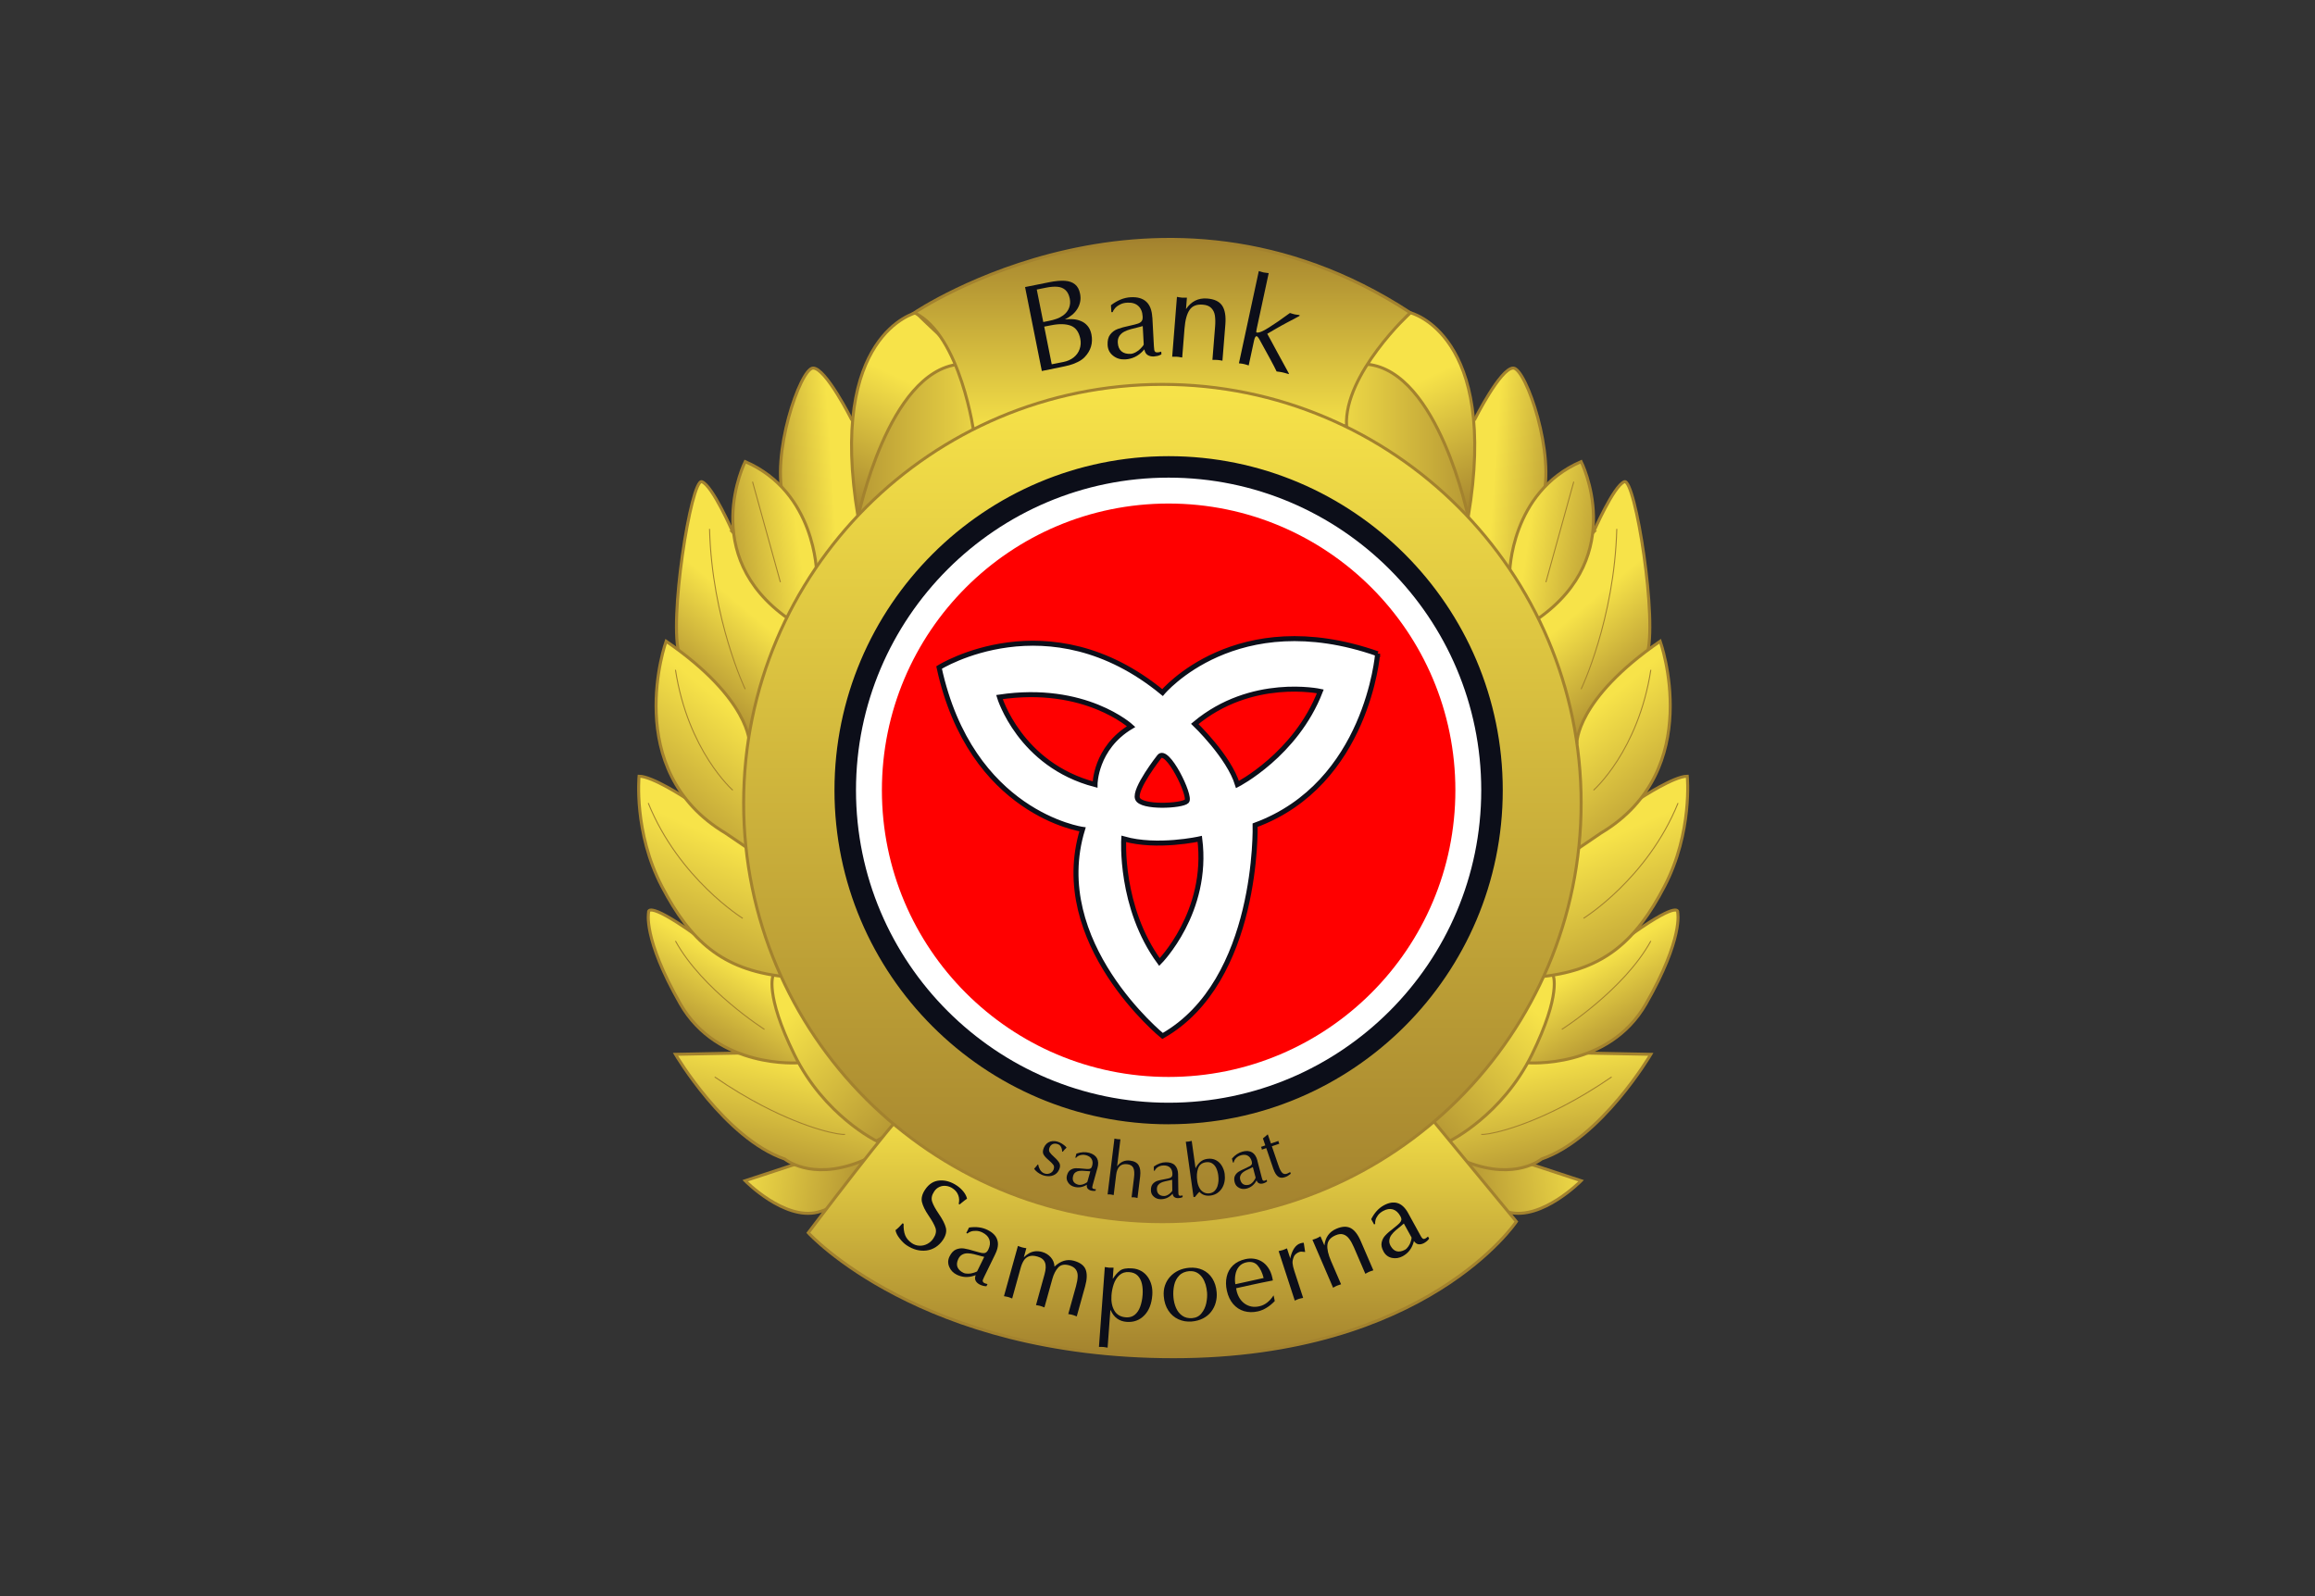 <svg width="58" height="40" viewBox="0 0 58 40" fill="none" xmlns="http://www.w3.org/2000/svg">
<rect x="0" y="0" width="58" height="40" fill="#333333" stroke="none"/>
<path d="M18.359 13.335C18.359 13.335 17.856 12.175 17.586 12.072C17.317 11.968 16.738 15.63 17.027 16.418C17.027 16.418 18.528 17.598 18.775 18.625L19.672 17.486L20.27 15.347L18.358 13.335H18.359Z" fill="url(#paint0_linear_301_1518)" stroke="#A3822E" stroke-width="0.075" stroke-miterlimit="10"/>
<path d="M18.67 17.27C18.67 17.27 17.836 15.53 17.777 13.255" stroke="#A3822E" stroke-width="0.025" stroke-miterlimit="10"/>
<path d="M39.924 13.335C39.924 13.335 40.428 12.175 40.697 12.072C40.967 11.968 41.546 15.63 41.256 16.418C41.256 16.418 39.755 17.598 39.508 18.625L38.612 17.486L38.014 15.347L39.925 13.335H39.924Z" fill="url(#paint1_linear_301_1518)" stroke="#A3822E" stroke-width="0.075" stroke-miterlimit="10"/>
<path d="M39.614 17.27C39.614 17.27 40.447 15.53 40.507 13.255" stroke="#A3822E" stroke-width="0.025" stroke-miterlimit="10"/>
<path d="M21.335 10.511C21.335 10.511 20.69 9.224 20.371 9.224C20.052 9.224 19.294 11.439 19.643 12.527C19.992 13.615 20.483 13.74 20.361 14.41C20.241 15.081 22.306 13.246 22.326 13.096C22.347 12.946 22.207 11.339 22.207 11.339L21.335 10.511Z" fill="url(#paint2_linear_301_1518)" stroke="#A3822E" stroke-width="0.075" stroke-miterlimit="10"/>
<path d="M22.95 7.837C22.95 7.837 20.722 8.369 21.499 12.957C22.276 17.545 23.913 12.307 23.913 12.307C23.913 12.307 26.317 10.391 25.459 9.932C24.601 9.473 22.95 7.837 22.95 7.837Z" fill="url(#paint3_linear_301_1518)" stroke="#A3822E" stroke-width="0.075" stroke-miterlimit="10"/>
<path d="M21.499 12.957C21.499 12.957 22.245 9.314 24.022 9.129C25.799 8.945 26.098 11.043 26.098 11.043L22.328 12.477L21.5 12.957H21.499Z" fill="url(#paint4_linear_301_1518)" stroke="#A3822E" stroke-width="0.075" stroke-miterlimit="10"/>
<path d="M19.907 29.183L18.67 29.59C18.67 29.59 19.647 30.587 20.486 30.378C21.325 30.168 22.372 29.036 22.372 29.036C22.372 29.036 22.47 28.318 22.357 28.282C22.244 28.245 19.962 28.791 19.962 28.791L19.908 29.183H19.907Z" fill="url(#paint5_linear_301_1518)" stroke="#A3822E" stroke-width="0.075" stroke-miterlimit="10"/>
<path d="M18.509 26.391L16.923 26.422C16.923 26.422 18.164 28.531 19.662 29.046C19.662 29.046 20.307 29.593 21.518 29.125C22.73 28.656 22.999 27.853 22.999 27.853L20.815 25.797C20.815 25.797 19.473 25.948 19.373 25.962C19.274 25.976 18.51 26.391 18.51 26.391H18.509Z" fill="url(#paint6_linear_301_1518)" stroke="#A3822E" stroke-width="0.075" stroke-miterlimit="10"/>
<path d="M20.01 26.634C20.01 26.634 17.985 26.801 17.043 25.154C16.1 23.507 16.25 22.864 16.25 22.864C16.25 22.864 16.176 22.55 17.362 23.384L20.127 23.583C20.127 23.583 20.267 24.381 20.272 24.723C20.277 25.065 20.487 26.127 20.487 26.233C20.487 26.338 20.012 26.635 20.012 26.635L20.01 26.634Z" fill="url(#paint7_linear_301_1518)" stroke="#A3822E" stroke-width="0.075" stroke-miterlimit="10"/>
<path d="M21.957 28.592C21.957 28.592 20.649 27.953 19.9 26.426C19.152 24.9 19.371 24.437 19.371 24.437L20.31 24.252C20.31 24.252 20.858 24.839 21.083 25.394C21.308 25.947 22.252 27.16 22.477 27.354C22.7 27.549 22.715 28.175 22.715 28.175L21.957 28.592Z" fill="url(#paint8_linear_301_1518)" stroke="#A3822E" stroke-width="0.075" stroke-miterlimit="10"/>
<path d="M17.159 19.989C17.159 19.989 16.34 19.452 16.011 19.452C16.011 19.452 15.872 20.859 16.586 22.22C17.298 23.582 18.09 24.293 19.61 24.47C19.61 24.47 20.816 22.281 20.068 21.592C19.319 20.904 17.16 19.99 17.16 19.99L17.159 19.989Z" fill="url(#paint9_linear_301_1518)" stroke="#A3822E" stroke-width="0.075" stroke-miterlimit="10"/>
<path d="M18.776 18.625C18.776 18.625 18.804 17.525 16.689 16.069C16.689 16.069 15.532 19.302 18.176 20.878L18.731 21.256L19.373 19.804L18.777 18.626L18.776 18.625Z" fill="url(#paint10_linear_301_1518)" stroke="#A3822E" stroke-width="0.075" stroke-miterlimit="10"/>
<path d="M20.46 14.362C20.46 14.362 20.441 12.337 18.67 11.568C18.67 11.568 17.486 13.913 19.742 15.499C19.742 15.499 20.541 14.959 20.46 14.362Z" fill="url(#paint11_linear_301_1518)" stroke="#A3822E" stroke-width="0.075" stroke-miterlimit="10"/>
<path d="M21.172 28.427C21.071 28.453 20.261 28.315 19.1 27.71C18.733 27.519 18.331 27.282 17.906 26.989" stroke="#A3822E" stroke-width="0.025" stroke-miterlimit="10"/>
<path d="M19.153 25.797C19.153 25.797 17.597 24.809 16.923 23.582" stroke="#A3822E" stroke-width="0.025" stroke-miterlimit="10"/>
<path d="M18.609 23.014C18.609 23.014 17.01 22.025 16.241 20.125" stroke="#A3822E" stroke-width="0.025" stroke-miterlimit="10"/>
<path d="M18.359 19.803C18.359 19.803 17.237 18.823 16.923 16.786" stroke="#A3822E" stroke-width="0.025" stroke-miterlimit="10"/>
<path d="M19.552 14.59L18.854 12.072" stroke="#A3822E" stroke-width="0.025" stroke-miterlimit="10"/>
<path d="M36.948 10.511C36.948 10.511 37.593 9.224 37.913 9.224C38.232 9.224 38.99 11.439 38.641 12.527C38.291 13.615 37.801 13.74 37.922 14.41C38.042 15.081 35.977 13.246 35.957 13.096C35.937 12.946 36.076 11.339 36.076 11.339L36.948 10.511Z" fill="url(#paint12_linear_301_1518)" stroke="#A3822E" stroke-width="0.075" stroke-miterlimit="10"/>
<path d="M35.333 7.837C35.333 7.837 37.561 8.369 36.784 12.957C36.007 17.545 34.371 12.307 34.371 12.307C34.371 12.307 31.966 10.391 32.824 9.932C33.682 9.473 35.333 7.837 35.333 7.837Z" fill="url(#paint13_linear_301_1518)" stroke="#A3822E" stroke-width="0.075" stroke-miterlimit="10"/>
<path d="M36.784 12.957C36.784 12.957 36.038 9.314 34.261 9.129C32.485 8.945 32.186 11.043 32.186 11.043L35.955 12.477L36.783 12.957H36.784Z" fill="url(#paint14_linear_301_1518)" stroke="#A3822E" stroke-width="0.075" stroke-miterlimit="10"/>
<path d="M38.377 29.183L39.614 29.59C39.614 29.59 38.636 30.587 37.798 30.378C36.96 30.167 35.911 29.036 35.911 29.036C35.911 29.036 35.813 28.318 35.926 28.282C36.039 28.245 38.321 28.791 38.321 28.791L38.376 29.183H38.377Z" fill="url(#paint15_linear_301_1518)" stroke="#A3822E" stroke-width="0.075" stroke-miterlimit="10"/>
<path d="M39.774 26.391L41.36 26.422C41.36 26.422 40.119 28.531 38.621 29.046C38.621 29.046 37.976 29.593 36.765 29.125C35.554 28.656 35.284 27.853 35.284 27.853L37.469 25.797C37.469 25.797 38.811 25.948 38.91 25.962C39.009 25.976 39.773 26.391 39.773 26.391H39.774Z" fill="url(#paint16_linear_301_1518)" stroke="#A3822E" stroke-width="0.075" stroke-miterlimit="10"/>
<path d="M38.273 26.634C38.273 26.634 40.298 26.801 41.24 25.154C42.183 23.507 42.033 22.864 42.033 22.864C42.033 22.864 42.108 22.55 40.922 23.384L38.156 23.583C38.156 23.583 38.017 24.381 38.011 24.723C38.006 25.065 37.797 26.127 37.797 26.233C37.797 26.338 38.271 26.635 38.271 26.635L38.273 26.634Z" fill="url(#paint17_linear_301_1518)" stroke="#A3822E" stroke-width="0.075" stroke-miterlimit="10"/>
<path d="M36.325 28.592C36.325 28.592 37.634 27.953 38.382 26.426C39.13 24.9 38.911 24.437 38.911 24.437L37.972 24.252C37.972 24.252 37.424 24.839 37.199 25.394C36.975 25.947 36.031 27.16 35.806 27.354C35.581 27.549 35.567 28.175 35.567 28.175L36.325 28.592Z" fill="url(#paint18_linear_301_1518)" stroke="#A3822E" stroke-width="0.075" stroke-miterlimit="10"/>
<path d="M41.124 19.989C41.124 19.989 41.944 19.452 42.273 19.452C42.273 19.452 42.411 20.859 41.698 22.22C40.986 23.582 40.194 24.293 38.674 24.47C38.674 24.47 37.468 22.281 38.216 21.592C38.964 20.904 41.123 19.99 41.123 19.99L41.124 19.989Z" fill="url(#paint19_linear_301_1518)" stroke="#A3822E" stroke-width="0.075" stroke-miterlimit="10"/>
<path d="M39.507 18.625C39.507 18.625 39.479 17.525 41.594 16.069C41.594 16.069 42.752 19.302 40.108 20.878L39.553 21.256L38.91 19.804L39.506 18.626L39.507 18.625Z" fill="url(#paint20_linear_301_1518)" stroke="#A3822E" stroke-width="0.075" stroke-miterlimit="10"/>
<path d="M37.823 14.362C37.823 14.362 37.842 12.337 39.614 11.568C39.614 11.568 40.797 13.913 38.542 15.499C38.542 15.499 37.742 14.959 37.823 14.362Z" fill="url(#paint21_linear_301_1518)" stroke="#A3822E" stroke-width="0.075" stroke-miterlimit="10"/>
<path d="M22.646 27.906C22.543 27.859 20.251 30.894 20.251 30.894C20.251 30.894 23.069 34 29.403 34C35.737 34 37.991 30.614 37.991 30.614L35.537 27.637C35.537 27.637 31.286 31.85 22.645 27.906H22.646Z" fill="url(#paint22_linear_301_1518)" stroke="#A3822E" stroke-width="0.075" stroke-miterlimit="10"/>
<path d="M22.616 30.655L22.639 30.671C22.635 30.783 22.648 30.878 22.678 30.956C22.709 31.033 22.764 31.099 22.846 31.155C22.905 31.195 22.969 31.216 23.038 31.218C23.106 31.221 23.171 31.206 23.232 31.174C23.294 31.142 23.345 31.096 23.384 31.037C23.447 30.943 23.465 30.855 23.437 30.773C23.408 30.691 23.35 30.587 23.264 30.462C23.178 30.336 23.123 30.224 23.099 30.127C23.076 30.031 23.102 29.924 23.18 29.809C23.274 29.67 23.394 29.594 23.54 29.584C23.686 29.573 23.832 29.616 23.977 29.714C24.036 29.754 24.089 29.803 24.136 29.86C24.183 29.918 24.214 29.978 24.228 30.04C24.198 30.058 24.136 30.107 24.041 30.185L24.019 30.17C24.037 30.093 24.034 30.021 24.008 29.953C23.983 29.885 23.937 29.828 23.871 29.784C23.819 29.748 23.763 29.727 23.705 29.72C23.646 29.712 23.591 29.72 23.538 29.744C23.485 29.768 23.441 29.805 23.407 29.856C23.344 29.949 23.327 30.035 23.355 30.117C23.382 30.199 23.44 30.303 23.528 30.432C23.616 30.561 23.673 30.672 23.697 30.767C23.722 30.862 23.697 30.963 23.626 31.071C23.573 31.15 23.51 31.212 23.438 31.257C23.366 31.302 23.289 31.329 23.207 31.339C23.125 31.348 23.042 31.343 22.959 31.321C22.876 31.298 22.795 31.261 22.717 31.209C22.656 31.169 22.597 31.111 22.538 31.035C22.48 30.961 22.446 30.892 22.436 30.828C22.487 30.791 22.547 30.733 22.615 30.655H22.616Z" fill="#0C0E19"/>
<path d="M24.935 31.43L24.657 32C24.641 32.032 24.63 32.056 24.625 32.072C24.619 32.088 24.618 32.104 24.625 32.118C24.63 32.133 24.643 32.145 24.663 32.155C24.681 32.164 24.707 32.172 24.741 32.18L24.714 32.234C24.68 32.234 24.651 32.229 24.627 32.222C24.598 32.214 24.57 32.204 24.545 32.191C24.497 32.166 24.463 32.134 24.444 32.097C24.424 32.059 24.424 32.012 24.444 31.956L24.411 31.968C24.257 32.021 24.11 32.013 23.971 31.945C23.882 31.901 23.818 31.835 23.782 31.748C23.744 31.66 23.747 31.572 23.791 31.485C23.834 31.398 23.887 31.341 23.952 31.313C24.017 31.286 24.084 31.277 24.153 31.288C24.222 31.298 24.312 31.321 24.419 31.354C24.502 31.378 24.563 31.394 24.6 31.401C24.637 31.407 24.669 31.405 24.694 31.393C24.718 31.381 24.741 31.356 24.76 31.317C24.805 31.225 24.814 31.142 24.788 31.066C24.763 30.992 24.704 30.932 24.614 30.887C24.561 30.861 24.508 30.847 24.456 30.846C24.404 30.845 24.36 30.85 24.322 30.864C24.285 30.878 24.256 30.894 24.238 30.913L24.21 30.899L24.278 30.763C24.453 30.737 24.608 30.757 24.74 30.822C24.869 30.885 24.953 30.968 24.985 31.07C25.02 31.172 25.003 31.291 24.935 31.428V31.43ZM24.483 31.857L24.659 31.498L24.564 31.474C24.505 31.457 24.45 31.442 24.4 31.43C24.349 31.418 24.3 31.411 24.251 31.409C24.203 31.407 24.156 31.416 24.114 31.438C24.07 31.459 24.036 31.496 24.01 31.549C23.973 31.625 23.966 31.693 23.988 31.753C24.012 31.812 24.06 31.86 24.138 31.898C24.169 31.913 24.207 31.92 24.255 31.919C24.303 31.919 24.345 31.913 24.381 31.9C24.392 31.895 24.405 31.891 24.419 31.888C24.433 31.884 24.447 31.878 24.461 31.872C24.474 31.866 24.482 31.86 24.484 31.856L24.483 31.857Z" fill="#0C0E19"/>
<path d="M25.153 32.484L25.503 31.224C25.524 31.231 25.544 31.239 25.561 31.245C25.578 31.252 25.593 31.257 25.606 31.26C25.618 31.263 25.633 31.266 25.651 31.27C25.669 31.273 25.689 31.277 25.714 31.281L25.651 31.508C25.695 31.464 25.741 31.43 25.787 31.405C25.834 31.379 25.884 31.364 25.938 31.358C25.992 31.353 26.049 31.358 26.107 31.374C26.196 31.398 26.269 31.444 26.327 31.51C26.385 31.577 26.416 31.654 26.419 31.742C26.572 31.597 26.733 31.549 26.906 31.596C27.061 31.64 27.159 31.712 27.2 31.816C27.24 31.919 27.236 32.056 27.189 32.228L26.977 32.99C26.96 32.983 26.946 32.978 26.934 32.974C26.923 32.97 26.914 32.966 26.906 32.963C26.897 32.96 26.888 32.957 26.873 32.953C26.857 32.948 26.846 32.945 26.841 32.944C26.835 32.943 26.826 32.941 26.811 32.939C26.796 32.935 26.78 32.933 26.764 32.931L26.959 32.23C26.983 32.14 26.997 32.063 27 31.996C27.004 31.928 26.99 31.87 26.957 31.82C26.925 31.77 26.867 31.733 26.787 31.71C26.667 31.677 26.576 31.695 26.512 31.765C26.448 31.835 26.399 31.931 26.365 32.053L26.167 32.765C26.15 32.759 26.136 32.754 26.125 32.749C26.115 32.745 26.105 32.742 26.098 32.739C26.09 32.735 26.08 32.732 26.064 32.728C26.048 32.724 26.035 32.721 26.028 32.719C26.02 32.718 26.009 32.716 25.998 32.714C25.986 32.712 25.972 32.709 25.956 32.707L26.17 31.934C26.205 31.808 26.209 31.71 26.18 31.638C26.152 31.566 26.089 31.517 25.992 31.49C25.905 31.465 25.835 31.464 25.78 31.485C25.724 31.505 25.682 31.54 25.65 31.59C25.619 31.639 25.592 31.701 25.572 31.773L25.359 32.541C25.342 32.534 25.328 32.529 25.318 32.525C25.306 32.52 25.297 32.517 25.29 32.514C25.282 32.511 25.272 32.508 25.256 32.503C25.243 32.5 25.227 32.496 25.207 32.493C25.187 32.488 25.168 32.485 25.148 32.482L25.153 32.484Z" fill="#0C0E19"/>
<path d="M27.819 32.835L27.75 33.773C27.732 33.77 27.718 33.768 27.706 33.766C27.695 33.764 27.685 33.763 27.677 33.761C27.67 33.759 27.658 33.757 27.642 33.756C27.625 33.755 27.613 33.754 27.605 33.755C27.598 33.755 27.587 33.755 27.575 33.755C27.564 33.755 27.549 33.755 27.533 33.755L27.68 31.753C27.703 31.756 27.723 31.759 27.742 31.762C27.762 31.766 27.776 31.768 27.789 31.769C27.801 31.769 27.816 31.77 27.834 31.769C27.852 31.768 27.873 31.769 27.899 31.769L27.879 32.044H27.884C27.935 31.963 27.993 31.895 28.056 31.846C28.12 31.795 28.224 31.776 28.367 31.787C28.453 31.793 28.528 31.815 28.593 31.853C28.659 31.89 28.713 31.94 28.757 32.003C28.801 32.066 28.832 32.136 28.851 32.212C28.87 32.287 28.875 32.368 28.87 32.452C28.854 32.674 28.787 32.844 28.669 32.965C28.55 33.086 28.404 33.14 28.227 33.127C28.041 33.113 27.906 33.015 27.827 32.834H27.821L27.819 32.835ZM27.847 32.459C27.835 32.614 27.86 32.743 27.919 32.845C27.979 32.947 28.076 33.004 28.209 33.013C28.297 33.02 28.37 32.998 28.43 32.95C28.49 32.901 28.535 32.834 28.566 32.748C28.598 32.662 28.619 32.562 28.627 32.449C28.634 32.352 28.629 32.262 28.611 32.179C28.593 32.096 28.558 32.026 28.506 31.971C28.454 31.916 28.381 31.886 28.29 31.88C28.192 31.872 28.111 31.898 28.047 31.955C27.983 32.013 27.935 32.088 27.904 32.18C27.873 32.271 27.854 32.365 27.847 32.46V32.459Z" fill="#0C0E19"/>
<path d="M29.157 32.484C29.149 32.387 29.159 32.298 29.187 32.215C29.215 32.132 29.258 32.058 29.317 31.994C29.375 31.93 29.446 31.878 29.526 31.84C29.605 31.802 29.696 31.779 29.796 31.771C29.92 31.761 30.032 31.779 30.132 31.825C30.232 31.871 30.313 31.942 30.374 32.039C30.434 32.136 30.472 32.251 30.482 32.385C30.49 32.472 30.482 32.558 30.459 32.642C30.437 32.726 30.398 32.803 30.345 32.872C30.292 32.941 30.224 32.997 30.141 33.04C30.059 33.082 29.963 33.109 29.855 33.118C29.737 33.127 29.627 33.109 29.524 33.062C29.421 33.015 29.337 32.943 29.272 32.843C29.206 32.743 29.168 32.624 29.157 32.484ZM29.799 31.855C29.691 31.865 29.605 31.901 29.544 31.966C29.481 32.031 29.439 32.111 29.418 32.206C29.397 32.302 29.39 32.402 29.399 32.508C29.407 32.607 29.429 32.696 29.465 32.778C29.501 32.86 29.552 32.925 29.621 32.973C29.689 33.021 29.772 33.041 29.87 33.033C29.967 33.025 30.044 32.986 30.102 32.913C30.161 32.841 30.199 32.758 30.221 32.662C30.241 32.566 30.248 32.476 30.242 32.393C30.236 32.325 30.224 32.258 30.206 32.194C30.186 32.13 30.16 32.071 30.124 32.018C30.087 31.965 30.043 31.923 29.988 31.893C29.934 31.864 29.871 31.851 29.799 31.857V31.855Z" fill="#0C0E19"/>
<path d="M31.909 32.464L31.938 32.605C31.877 32.669 31.811 32.725 31.738 32.77C31.666 32.815 31.591 32.847 31.514 32.864C31.392 32.892 31.277 32.889 31.169 32.858C31.061 32.826 30.971 32.767 30.895 32.679C30.821 32.592 30.768 32.481 30.738 32.346C30.71 32.22 30.709 32.103 30.734 31.994C30.758 31.884 30.811 31.79 30.891 31.712C30.971 31.635 31.075 31.583 31.204 31.554C31.277 31.538 31.348 31.535 31.419 31.545C31.491 31.555 31.556 31.579 31.617 31.617C31.678 31.654 31.731 31.707 31.777 31.775C31.823 31.844 31.858 31.928 31.879 32.03C31.882 32.041 31.884 32.052 31.885 32.06C31.887 32.069 31.889 32.079 31.89 32.089C31.708 32.123 31.527 32.162 31.347 32.201L30.97 32.284C30.97 32.297 30.974 32.316 30.98 32.34C30.994 32.408 31.019 32.47 31.052 32.526C31.085 32.582 31.128 32.629 31.178 32.666C31.228 32.703 31.286 32.729 31.35 32.742C31.414 32.755 31.482 32.752 31.553 32.736C31.689 32.707 31.807 32.616 31.908 32.464H31.909ZM30.949 32.184L31.659 32.028C31.625 31.891 31.573 31.785 31.505 31.709C31.437 31.634 31.343 31.609 31.223 31.636C31.145 31.654 31.083 31.69 31.038 31.747C30.993 31.802 30.965 31.869 30.951 31.947C30.937 32.024 30.937 32.104 30.95 32.185L30.949 32.184Z" fill="#0C0E19"/>
<path d="M32.44 32.596L32.035 31.353C32.058 31.347 32.079 31.342 32.097 31.338C32.115 31.334 32.131 31.329 32.143 31.326C32.154 31.323 32.167 31.316 32.184 31.31C32.202 31.303 32.222 31.294 32.244 31.285L32.329 31.545L32.331 31.509C32.382 31.313 32.463 31.196 32.58 31.159C32.614 31.148 32.641 31.143 32.664 31.145L32.699 31.375C32.69 31.375 32.67 31.375 32.638 31.37C32.606 31.364 32.581 31.366 32.561 31.373C32.531 31.382 32.502 31.398 32.475 31.419C32.449 31.44 32.428 31.464 32.417 31.492C32.391 31.554 32.379 31.609 32.384 31.658C32.388 31.707 32.403 31.772 32.429 31.853L32.649 32.526C32.632 32.53 32.617 32.533 32.605 32.535C32.593 32.538 32.584 32.541 32.575 32.542C32.568 32.543 32.556 32.547 32.542 32.551C32.526 32.557 32.516 32.56 32.511 32.562C32.507 32.564 32.498 32.567 32.484 32.574C32.47 32.579 32.455 32.585 32.441 32.593L32.44 32.596Z" fill="#0C0E19"/>
<path d="M33.399 32.271L32.882 31.07C32.904 31.063 32.923 31.057 32.941 31.05C32.959 31.045 32.974 31.04 32.985 31.034C32.996 31.029 33.01 31.023 33.026 31.014C33.041 31.006 33.061 30.995 33.083 30.983L33.182 31.212C33.204 31.01 33.303 30.87 33.48 30.794C33.625 30.731 33.745 30.727 33.842 30.778C33.939 30.83 34.023 30.94 34.095 31.109L34.408 31.835C34.391 31.84 34.377 31.844 34.366 31.849C34.354 31.853 34.344 31.856 34.338 31.858C34.331 31.86 34.32 31.865 34.305 31.871C34.289 31.877 34.278 31.883 34.271 31.887C34.264 31.891 34.255 31.895 34.244 31.902C34.234 31.907 34.221 31.915 34.207 31.922L33.919 31.254C33.881 31.167 33.843 31.098 33.801 31.044C33.761 30.99 33.712 30.953 33.656 30.936C33.599 30.918 33.534 30.926 33.46 30.958C33.336 31.011 33.269 31.09 33.257 31.194C33.245 31.298 33.276 31.435 33.348 31.603L33.599 32.185C33.582 32.19 33.568 32.195 33.557 32.199C33.545 32.203 33.535 32.206 33.528 32.209C33.52 32.211 33.509 32.215 33.495 32.221C33.479 32.228 33.469 32.232 33.465 32.235C33.461 32.237 33.452 32.242 33.438 32.25C33.425 32.257 33.411 32.265 33.397 32.272L33.399 32.271Z" fill="#0C0E19"/>
<path d="M35.277 30.396L35.582 30.951C35.599 30.982 35.613 31.006 35.624 31.019C35.635 31.033 35.647 31.043 35.661 31.047C35.676 31.051 35.693 31.047 35.713 31.037C35.73 31.027 35.752 31.011 35.777 30.988L35.806 31.041C35.786 31.068 35.765 31.09 35.747 31.105C35.724 31.124 35.7 31.14 35.675 31.154C35.627 31.178 35.581 31.188 35.539 31.182C35.496 31.177 35.458 31.149 35.424 31.101L35.415 31.136C35.37 31.291 35.28 31.407 35.144 31.481C35.056 31.529 34.966 31.543 34.873 31.524C34.781 31.504 34.711 31.451 34.664 31.365C34.617 31.281 34.601 31.205 34.616 31.136C34.631 31.066 34.662 31.007 34.711 30.957C34.758 30.905 34.828 30.846 34.918 30.777C34.986 30.724 35.034 30.683 35.061 30.655C35.087 30.629 35.103 30.601 35.109 30.575C35.114 30.548 35.105 30.515 35.084 30.477C35.035 30.387 34.972 30.331 34.897 30.308C34.821 30.286 34.739 30.3 34.65 30.349C34.598 30.378 34.556 30.413 34.524 30.454C34.493 30.496 34.472 30.536 34.462 30.575C34.452 30.613 34.45 30.646 34.454 30.671L34.427 30.686L34.354 30.553C34.434 30.395 34.538 30.28 34.668 30.208C34.795 30.138 34.91 30.119 35.013 30.15C35.115 30.181 35.203 30.263 35.278 30.397L35.277 30.396ZM35.365 31.012L35.172 30.662L35.098 30.726C35.05 30.764 35.007 30.8 34.967 30.834C34.928 30.868 34.894 30.904 34.864 30.944C34.834 30.983 34.816 31.026 34.809 31.074C34.801 31.122 34.812 31.171 34.84 31.223C34.882 31.297 34.933 31.343 34.995 31.358C35.056 31.373 35.125 31.36 35.2 31.32C35.23 31.304 35.258 31.276 35.285 31.237C35.313 31.197 35.331 31.16 35.342 31.124C35.345 31.112 35.349 31.099 35.353 31.085C35.358 31.072 35.362 31.058 35.364 31.042C35.366 31.027 35.366 31.017 35.364 31.013L35.365 31.012Z" fill="#0C0E19"/>
<path d="M24.406 10.884C24.406 10.884 24.077 8.406 22.911 7.836C22.911 7.836 29.018 3.705 35.333 7.836C35.333 7.836 33.666 9.379 33.736 10.673L24.406 10.884Z" fill="url(#paint23_linear_301_1518)" stroke="#A3822E" stroke-width="0.075" stroke-miterlimit="10"/>
<path d="M26.102 9.298L25.682 7.194L26.286 7.073C26.441 7.042 26.572 7.03 26.678 7.037C26.784 7.044 26.87 7.074 26.933 7.126C26.997 7.178 27.04 7.257 27.06 7.361C27.074 7.432 27.075 7.499 27.062 7.563C27.049 7.626 27.026 7.686 26.991 7.742C26.956 7.799 26.912 7.848 26.86 7.891C26.808 7.934 26.747 7.972 26.68 8.005C26.745 7.996 26.813 7.994 26.883 7.999C26.954 8.004 27.021 8.02 27.082 8.046C27.145 8.071 27.201 8.112 27.247 8.166C27.294 8.22 27.326 8.291 27.344 8.377C27.388 8.596 27.331 8.789 27.171 8.954C27.124 9.001 27.067 9.041 26.997 9.074C26.929 9.108 26.86 9.134 26.792 9.152C26.723 9.17 26.641 9.188 26.543 9.208L26.103 9.297L26.102 9.298ZM25.975 7.255L26.138 8.07L26.265 8.045C26.346 8.029 26.416 8.01 26.474 7.989C26.531 7.969 26.587 7.94 26.64 7.902C26.708 7.851 26.756 7.789 26.784 7.717C26.812 7.644 26.819 7.566 26.802 7.482C26.782 7.388 26.747 7.318 26.695 7.27C26.643 7.222 26.576 7.194 26.495 7.187C26.414 7.179 26.316 7.187 26.202 7.21L25.975 7.256V7.255ZM26.162 8.185L26.35 9.129L26.643 9.071C26.745 9.051 26.83 9.012 26.901 8.956C26.971 8.899 27.021 8.83 27.049 8.748C27.078 8.666 27.084 8.58 27.066 8.49C27.031 8.318 26.952 8.21 26.827 8.162C26.701 8.115 26.536 8.111 26.332 8.152L26.16 8.186L26.162 8.185Z" fill="#0C0E19"/>
<path d="M28.871 7.949L28.91 8.678C28.912 8.72 28.916 8.749 28.919 8.77C28.922 8.79 28.93 8.805 28.943 8.816C28.956 8.828 28.976 8.834 29.003 8.831C29.025 8.83 29.056 8.824 29.094 8.812L29.098 8.881C29.062 8.9 29.032 8.912 29.004 8.919C28.971 8.926 28.937 8.931 28.905 8.934C28.842 8.935 28.791 8.922 28.75 8.895C28.709 8.869 28.682 8.821 28.671 8.754L28.644 8.785C28.52 8.923 28.367 8.997 28.19 9.007C28.075 9.013 27.974 8.983 27.888 8.915C27.802 8.848 27.756 8.758 27.75 8.645C27.745 8.534 27.766 8.447 27.815 8.383C27.864 8.319 27.927 8.273 28.002 8.245C28.078 8.217 28.179 8.188 28.307 8.162C28.404 8.141 28.474 8.122 28.514 8.108C28.556 8.093 28.586 8.072 28.604 8.047C28.623 8.021 28.63 7.983 28.628 7.933C28.622 7.815 28.584 7.726 28.517 7.666C28.45 7.605 28.358 7.579 28.242 7.585C28.172 7.588 28.112 7.604 28.06 7.632C28.006 7.659 27.965 7.69 27.935 7.725C27.905 7.761 27.886 7.792 27.879 7.821L27.844 7.823L27.834 7.649C27.997 7.524 28.163 7.457 28.331 7.449C28.497 7.44 28.627 7.477 28.718 7.56C28.809 7.643 28.859 7.773 28.869 7.95L28.871 7.949ZM28.655 8.631L28.63 8.172L28.521 8.201C28.451 8.217 28.389 8.233 28.331 8.249C28.274 8.265 28.219 8.285 28.169 8.311C28.119 8.336 28.079 8.372 28.047 8.417C28.016 8.463 28.001 8.52 28.005 8.588C28.011 8.686 28.042 8.758 28.098 8.805C28.154 8.852 28.232 8.873 28.33 8.868C28.369 8.865 28.412 8.851 28.46 8.824C28.508 8.797 28.546 8.768 28.576 8.735C28.586 8.724 28.596 8.712 28.608 8.7C28.62 8.689 28.63 8.676 28.64 8.661C28.649 8.647 28.655 8.638 28.655 8.632V8.631Z" fill="#0C0E19"/>
<path d="M29.368 8.94L29.487 7.44C29.514 7.444 29.537 7.449 29.558 7.452C29.58 7.455 29.598 7.458 29.612 7.459C29.625 7.459 29.643 7.46 29.663 7.459C29.684 7.459 29.709 7.459 29.737 7.459L29.714 7.746C29.846 7.552 30.021 7.464 30.243 7.481C30.424 7.495 30.549 7.554 30.62 7.659C30.69 7.764 30.717 7.921 30.7 8.132L30.627 9.039C30.607 9.036 30.59 9.033 30.576 9.03C30.562 9.028 30.552 9.026 30.543 9.025C30.535 9.024 30.521 9.022 30.503 9.021C30.483 9.02 30.469 9.019 30.46 9.019C30.452 9.019 30.439 9.019 30.425 9.019C30.411 9.019 30.395 9.019 30.376 9.019L30.443 8.184C30.452 8.077 30.449 7.985 30.438 7.907C30.426 7.83 30.395 7.768 30.347 7.719C30.299 7.67 30.229 7.642 30.137 7.635C29.983 7.622 29.872 7.666 29.804 7.766C29.736 7.866 29.694 8.02 29.677 8.231L29.619 8.959C29.599 8.956 29.582 8.953 29.568 8.951C29.554 8.948 29.544 8.946 29.534 8.945C29.524 8.944 29.512 8.942 29.495 8.941C29.475 8.94 29.463 8.939 29.457 8.939C29.452 8.939 29.44 8.939 29.422 8.939C29.404 8.939 29.387 8.939 29.368 8.939V8.94Z" fill="#0C0E19"/>
<path d="M31.785 6.849L31.488 8.229C31.48 8.27 31.474 8.296 31.474 8.308C31.474 8.319 31.477 8.328 31.482 8.333C31.54 8.345 31.642 8.304 31.789 8.209L32.021 8.056L32.318 7.844C32.343 7.851 32.367 7.858 32.387 7.865C32.407 7.871 32.425 7.877 32.439 7.879C32.45 7.881 32.466 7.883 32.487 7.886C32.508 7.888 32.533 7.891 32.561 7.896L32.556 7.918C32.518 7.94 32.485 7.959 32.455 7.973C32.426 7.988 32.36 8.022 32.258 8.077C32.156 8.131 32.055 8.187 31.957 8.244C31.859 8.3 31.79 8.341 31.75 8.365C31.775 8.41 31.809 8.471 31.851 8.549C31.894 8.628 31.943 8.72 31.999 8.824C32.056 8.928 32.108 9.023 32.155 9.109C32.202 9.195 32.247 9.278 32.292 9.36L32.289 9.375C32.263 9.368 32.243 9.361 32.227 9.357C32.212 9.353 32.199 9.349 32.188 9.346C32.177 9.342 32.161 9.338 32.14 9.334C32.116 9.329 32.1 9.325 32.093 9.324C32.086 9.323 32.072 9.321 32.05 9.318C32.029 9.315 32.007 9.311 31.984 9.309C31.951 9.238 31.896 9.131 31.817 8.986C31.738 8.841 31.648 8.676 31.545 8.49C31.522 8.451 31.502 8.43 31.484 8.426C31.459 8.421 31.437 8.455 31.42 8.53L31.285 9.158C31.265 9.152 31.249 9.146 31.236 9.143C31.223 9.139 31.212 9.136 31.203 9.133C31.195 9.129 31.181 9.126 31.165 9.123C31.146 9.119 31.134 9.117 31.128 9.116C31.122 9.116 31.11 9.113 31.093 9.111C31.076 9.109 31.058 9.107 31.04 9.105L31.538 6.793C31.564 6.8 31.587 6.808 31.608 6.814C31.628 6.821 31.646 6.826 31.66 6.828C31.672 6.831 31.69 6.833 31.711 6.835C31.732 6.838 31.757 6.841 31.785 6.845V6.849Z" fill="#0C0E19"/>
<path d="M29.122 30.616C34.916 30.616 39.614 25.919 39.614 20.125C39.614 14.33 34.916 9.633 29.122 9.633C23.328 9.633 18.631 14.33 18.631 20.125C18.631 25.919 23.328 30.616 29.122 30.616Z" fill="url(#paint24_linear_301_1518)" stroke="#A3822E" stroke-width="0.075" stroke-miterlimit="10"/>
<path d="M29.279 27.905C33.753 27.905 37.38 24.277 37.38 19.803C37.38 15.329 33.753 11.701 29.279 11.701C24.804 11.701 21.177 15.329 21.177 19.803C21.177 24.277 24.804 27.905 29.279 27.905Z" fill="white"/>
<path d="M29.279 28.175C24.662 28.175 20.907 24.42 20.907 19.804C20.907 15.188 24.662 11.432 29.279 11.432C33.895 11.432 37.65 15.187 37.65 19.803C37.65 24.419 33.894 28.174 29.279 28.174V28.175ZM29.279 11.97C24.96 11.97 21.446 15.484 21.446 19.803C21.446 24.122 24.96 27.635 29.279 27.635C33.597 27.635 37.111 24.122 37.111 19.803C37.111 15.484 33.597 11.97 29.279 11.97Z" fill="#0C0E19"/>
<path d="M29.277 12.619C25.312 12.619 22.095 15.836 22.095 19.804C22.095 23.772 25.312 26.989 29.277 26.989C33.243 26.989 36.463 23.772 36.463 19.804C36.463 15.836 33.246 12.619 29.277 12.619ZM29.032 24.134H29.216C29.152 24.211 29.11 24.253 29.11 24.253C29.082 24.214 29.058 24.174 29.032 24.134Z" fill="#FF0000"/>
<path d="M34.515 16.383C30.967 15.14 29.126 17.356 29.126 17.356C26.268 15.006 23.528 16.728 23.528 16.728C24.323 20.395 27.122 20.784 27.122 20.784C26.252 23.627 29.126 25.962 29.126 25.962C31.551 24.586 31.446 20.679 31.446 20.679C34.261 19.644 34.515 16.382 34.515 16.382V16.383ZM29.043 18.966C29.237 18.702 29.851 19.96 29.733 20.079C29.615 20.2 28.588 20.251 28.499 20.012C28.408 19.774 29.043 18.966 29.043 18.966ZM27.435 19.661C25.549 19.169 25.04 17.469 25.04 17.469C27.19 17.148 28.34 18.209 28.34 18.209C27.435 18.748 27.435 19.661 27.435 19.661ZM29.049 24.109C28.044 22.735 28.154 21.022 28.154 21.022C28.992 21.261 30.059 21.022 30.059 21.022C30.293 22.862 29.049 24.109 29.049 24.109ZM31.004 19.661C30.789 18.958 29.934 18.142 29.934 18.142C31.356 16.951 33.079 17.326 33.079 17.326C32.465 18.913 31.004 19.661 31.004 19.661Z" fill="white" stroke="#0C0E19" stroke-width="0.125" stroke-miterlimit="10"/>
<path d="M25.999 29.181L26.013 29.188C26.019 29.233 26.035 29.277 26.059 29.317C26.085 29.358 26.116 29.386 26.154 29.402C26.182 29.415 26.213 29.421 26.244 29.419C26.276 29.416 26.305 29.407 26.332 29.39C26.359 29.373 26.379 29.35 26.392 29.321C26.414 29.27 26.414 29.227 26.392 29.194C26.368 29.161 26.327 29.118 26.266 29.067C26.205 29.016 26.164 28.969 26.142 28.926C26.121 28.882 26.125 28.827 26.154 28.76C26.189 28.681 26.244 28.63 26.316 28.608C26.388 28.587 26.466 28.593 26.547 28.63C26.586 28.647 26.622 28.669 26.655 28.695C26.688 28.72 26.71 28.742 26.722 28.761C26.69 28.789 26.658 28.823 26.626 28.864L26.611 28.858C26.611 28.836 26.609 28.813 26.601 28.787C26.594 28.762 26.583 28.74 26.569 28.721C26.556 28.702 26.538 28.688 26.516 28.679C26.471 28.66 26.429 28.655 26.388 28.667C26.348 28.679 26.317 28.707 26.298 28.752C26.277 28.8 26.277 28.841 26.299 28.876C26.321 28.909 26.362 28.952 26.42 29.004C26.479 29.057 26.519 29.105 26.543 29.149C26.566 29.194 26.563 29.247 26.536 29.309C26.511 29.366 26.474 29.409 26.425 29.437C26.376 29.464 26.322 29.478 26.264 29.476C26.206 29.475 26.151 29.463 26.1 29.44C26.019 29.404 25.955 29.355 25.909 29.291C25.959 29.235 25.989 29.199 26.001 29.181H25.999Z" fill="#0C0E19"/>
<path d="M27.494 29.274L27.378 29.692C27.372 29.715 27.368 29.734 27.366 29.745C27.363 29.757 27.366 29.768 27.371 29.776C27.376 29.785 27.386 29.792 27.402 29.796C27.415 29.8 27.433 29.802 27.457 29.803L27.447 29.842C27.423 29.845 27.404 29.846 27.387 29.845C27.367 29.843 27.348 29.84 27.328 29.835C27.293 29.824 27.266 29.806 27.248 29.784C27.23 29.76 27.224 29.729 27.23 29.689L27.21 29.702C27.113 29.756 27.014 29.77 26.911 29.741C26.845 29.723 26.794 29.687 26.759 29.632C26.723 29.578 26.714 29.518 26.732 29.455C26.75 29.391 26.778 29.346 26.819 29.32C26.859 29.293 26.903 29.278 26.951 29.277C26.998 29.276 27.061 29.279 27.138 29.288C27.197 29.294 27.239 29.297 27.266 29.296C27.292 29.295 27.312 29.29 27.327 29.279C27.343 29.268 27.354 29.248 27.362 29.219C27.382 29.152 27.377 29.095 27.351 29.048C27.324 29.001 27.277 28.968 27.21 28.95C27.171 28.939 27.134 28.936 27.099 28.942C27.063 28.947 27.034 28.956 27.011 28.971C26.988 28.985 26.971 29 26.961 29.015L26.941 29.01L26.969 28.91C27.084 28.87 27.19 28.864 27.287 28.89C27.383 28.917 27.449 28.963 27.484 29.027C27.519 29.091 27.523 29.174 27.495 29.275L27.494 29.274ZM27.243 29.617L27.317 29.354L27.25 29.349C27.207 29.345 27.169 29.343 27.134 29.341C27.099 29.339 27.063 29.341 27.031 29.345C26.998 29.35 26.969 29.362 26.942 29.382C26.915 29.402 26.897 29.431 26.886 29.471C26.87 29.527 26.874 29.574 26.896 29.611C26.919 29.648 26.959 29.675 27.015 29.69C27.038 29.696 27.064 29.696 27.097 29.69C27.13 29.683 27.157 29.674 27.179 29.661C27.187 29.657 27.195 29.653 27.204 29.648C27.212 29.644 27.222 29.639 27.229 29.632C27.238 29.626 27.242 29.622 27.243 29.619V29.617Z" fill="#0C0E19"/>
<path d="M27.75 29.93L27.921 28.534C27.937 28.537 27.951 28.54 27.964 28.542C27.977 28.546 27.987 28.548 27.996 28.548C28.004 28.548 28.014 28.549 28.027 28.55C28.04 28.55 28.054 28.55 28.071 28.552L27.988 29.229C28.071 29.117 28.179 29.069 28.31 29.085C28.415 29.098 28.489 29.137 28.528 29.203C28.567 29.269 28.58 29.363 28.565 29.485L28.499 30.022C28.488 30.019 28.478 30.017 28.47 30.016C28.461 30.014 28.455 30.012 28.45 30.011C28.446 30.01 28.438 30.009 28.426 30.007C28.414 30.006 28.406 30.005 28.4 30.005C28.395 30.005 28.388 30.005 28.38 30.005C28.372 30.005 28.362 30.005 28.351 30.005L28.412 29.51C28.425 29.402 28.419 29.322 28.395 29.269C28.37 29.216 28.32 29.185 28.244 29.176C28.081 29.155 27.988 29.245 27.964 29.444L27.902 29.95C27.89 29.946 27.881 29.944 27.872 29.943C27.864 29.942 27.858 29.94 27.852 29.939C27.847 29.938 27.839 29.937 27.829 29.935C27.817 29.934 27.809 29.933 27.806 29.933C27.803 29.933 27.796 29.933 27.786 29.933C27.776 29.933 27.765 29.933 27.754 29.933L27.75 29.93Z" fill="#0C0E19"/>
<path d="M29.516 29.439L29.522 29.873C29.522 29.898 29.523 29.916 29.525 29.927C29.526 29.939 29.532 29.949 29.539 29.956C29.547 29.963 29.558 29.967 29.574 29.967C29.588 29.967 29.606 29.963 29.629 29.958V30C29.608 30.009 29.589 30.017 29.573 30.02C29.553 30.024 29.533 30.026 29.514 30.026C29.477 30.026 29.447 30.017 29.422 30C29.399 29.983 29.384 29.954 29.378 29.913L29.363 29.932C29.285 30.011 29.193 30.052 29.087 30.053C29.019 30.054 28.959 30.034 28.91 29.991C28.86 29.95 28.835 29.894 28.835 29.827C28.835 29.761 28.848 29.71 28.879 29.673C28.91 29.636 28.948 29.61 28.994 29.594C29.04 29.579 29.101 29.565 29.177 29.552C29.236 29.541 29.277 29.532 29.302 29.524C29.326 29.516 29.346 29.505 29.357 29.49C29.369 29.475 29.374 29.453 29.374 29.423C29.374 29.352 29.353 29.299 29.315 29.261C29.276 29.223 29.222 29.206 29.152 29.207C29.111 29.207 29.075 29.215 29.042 29.23C29.009 29.245 28.985 29.263 28.967 29.283C28.947 29.303 28.936 29.322 28.93 29.339H28.909L28.908 29.234C29.008 29.164 29.108 29.128 29.208 29.127C29.307 29.126 29.384 29.15 29.436 29.202C29.488 29.255 29.515 29.332 29.517 29.438L29.516 29.439ZM29.371 29.84L29.367 29.566L29.301 29.581C29.259 29.59 29.221 29.597 29.187 29.606C29.152 29.613 29.12 29.625 29.089 29.639C29.059 29.653 29.034 29.673 29.013 29.7C28.994 29.726 28.985 29.759 28.985 29.8C28.985 29.858 29.003 29.902 29.035 29.93C29.068 29.959 29.112 29.974 29.171 29.973C29.194 29.973 29.22 29.965 29.25 29.95C29.279 29.935 29.302 29.918 29.32 29.9C29.326 29.893 29.333 29.887 29.34 29.881C29.348 29.874 29.354 29.867 29.36 29.858C29.367 29.85 29.37 29.844 29.37 29.841L29.371 29.84Z" fill="#0C0E19"/>
<path d="M29.903 30.001L29.709 28.613C29.724 28.613 29.738 28.61 29.751 28.61C29.764 28.61 29.775 28.61 29.783 28.607C29.791 28.606 29.801 28.604 29.813 28.601C29.826 28.598 29.84 28.595 29.857 28.591L29.953 29.278C29.985 29.212 30.026 29.159 30.073 29.117C30.12 29.076 30.179 29.051 30.247 29.042C30.33 29.03 30.403 29.042 30.465 29.075C30.527 29.108 30.577 29.155 30.613 29.218C30.65 29.281 30.673 29.347 30.683 29.419C30.691 29.482 30.691 29.544 30.68 29.605C30.67 29.664 30.65 29.72 30.62 29.77C30.59 29.82 30.551 29.862 30.503 29.896C30.454 29.93 30.397 29.952 30.331 29.961C30.215 29.977 30.12 29.947 30.049 29.867C30.036 29.879 30.02 29.896 30.002 29.919C29.984 29.941 29.963 29.967 29.939 29.995L29.903 30V30.001ZM30.212 29.127C30.114 29.141 30.049 29.192 30.017 29.281C29.985 29.371 29.978 29.477 29.996 29.602C30.006 29.666 30.024 29.724 30.052 29.773C30.08 29.822 30.116 29.858 30.16 29.881C30.203 29.905 30.251 29.912 30.305 29.905C30.355 29.898 30.395 29.879 30.427 29.849C30.459 29.818 30.483 29.779 30.5 29.734C30.515 29.688 30.525 29.642 30.528 29.594C30.531 29.547 30.528 29.498 30.522 29.45C30.512 29.38 30.494 29.32 30.469 29.268C30.443 29.217 30.409 29.179 30.366 29.153C30.324 29.128 30.273 29.118 30.214 29.127H30.212Z" fill="#0C0E19"/>
<path d="M31.503 29.09L31.612 29.51C31.618 29.533 31.623 29.552 31.628 29.562C31.632 29.573 31.638 29.581 31.648 29.587C31.657 29.592 31.669 29.592 31.684 29.589C31.697 29.586 31.714 29.578 31.735 29.566L31.746 29.606C31.728 29.621 31.711 29.631 31.696 29.639C31.678 29.647 31.659 29.655 31.64 29.659C31.603 29.668 31.571 29.666 31.545 29.655C31.517 29.644 31.497 29.62 31.482 29.581L31.47 29.603C31.414 29.698 31.334 29.76 31.232 29.787C31.166 29.804 31.104 29.799 31.046 29.769C30.987 29.74 30.95 29.693 30.933 29.628C30.917 29.564 30.919 29.511 30.94 29.467C30.961 29.424 30.992 29.39 31.033 29.364C31.073 29.339 31.13 29.311 31.201 29.279C31.255 29.255 31.294 29.236 31.316 29.223C31.338 29.21 31.353 29.194 31.362 29.177C31.369 29.16 31.369 29.136 31.362 29.108C31.344 29.04 31.312 28.992 31.266 28.965C31.219 28.937 31.163 28.933 31.096 28.95C31.056 28.961 31.022 28.977 30.994 28.999C30.967 29.021 30.947 29.045 30.933 29.068C30.92 29.093 30.913 29.113 30.911 29.131L30.891 29.136L30.865 29.035C30.944 28.944 31.034 28.885 31.131 28.86C31.227 28.834 31.306 28.841 31.37 28.879C31.433 28.917 31.478 28.986 31.504 29.087L31.503 29.09ZM31.459 29.513L31.389 29.248L31.329 29.278C31.29 29.295 31.255 29.312 31.223 29.328C31.191 29.344 31.163 29.362 31.136 29.383C31.109 29.404 31.09 29.429 31.078 29.46C31.065 29.491 31.063 29.525 31.073 29.564C31.088 29.621 31.115 29.659 31.153 29.68C31.191 29.701 31.239 29.704 31.296 29.689C31.318 29.683 31.341 29.67 31.366 29.647C31.39 29.626 31.41 29.604 31.422 29.581C31.427 29.574 31.432 29.566 31.437 29.558C31.443 29.549 31.448 29.541 31.452 29.531C31.456 29.522 31.457 29.515 31.457 29.512L31.459 29.513Z" fill="#0C0E19"/>
<path d="M31.64 28.531L31.763 28.427L31.842 28.657L32.029 28.593C32.032 28.612 32.035 28.624 32.038 28.631C32.041 28.64 32.046 28.651 32.053 28.662L31.865 28.726L32.017 29.17L32.04 29.234C32.063 29.302 32.09 29.354 32.122 29.388C32.153 29.423 32.195 29.43 32.248 29.412C32.26 29.408 32.285 29.395 32.324 29.373L32.339 29.415C32.288 29.457 32.241 29.485 32.2 29.498C32.167 29.51 32.138 29.515 32.11 29.515C32.082 29.515 32.056 29.508 32.031 29.492C32.007 29.476 31.983 29.453 31.961 29.419C31.94 29.384 31.919 29.342 31.901 29.289L31.725 28.772L31.615 28.81C31.615 28.801 31.613 28.788 31.608 28.774C31.602 28.759 31.597 28.748 31.592 28.742L31.701 28.705L31.642 28.53L31.64 28.531Z" fill="#0C0E19"/>
<path d="M37.111 28.427C37.212 28.453 38.022 28.315 39.184 27.71C39.551 27.519 39.952 27.282 40.378 26.989" stroke="#A3822E" stroke-width="0.025" stroke-miterlimit="10"/>
<path d="M39.13 25.797C39.13 25.797 40.687 24.809 41.36 23.582" stroke="#A3822E" stroke-width="0.025" stroke-miterlimit="10"/>
<path d="M39.673 23.014C39.673 23.014 41.272 22.025 42.042 20.125" stroke="#A3822E" stroke-width="0.025" stroke-miterlimit="10"/>
<path d="M39.924 19.803C39.924 19.803 41.046 18.823 41.36 16.786" stroke="#A3822E" stroke-width="0.025" stroke-miterlimit="10"/>
<path d="M38.731 14.59L39.429 12.072" stroke="#A3822E" stroke-width="0.025" stroke-miterlimit="10"/>
<defs>
<linearGradient id="paint0_linear_301_1518" x1="18.419" y1="15.044" x2="16.563" y2="17.259" gradientUnits="userSpaceOnUse">
<stop stop-color="#F7E349"/>
<stop offset="1" stop-color="#A3822E"/>
</linearGradient>
<linearGradient id="paint1_linear_301_1518" x1="39.865" y1="15.044" x2="41.72" y2="17.259" gradientUnits="userSpaceOnUse">
<stop stop-color="#F7E349"/>
<stop offset="1" stop-color="#A3822E"/>
</linearGradient>
<linearGradient id="paint2_linear_301_1518" x1="20.848" y1="11.861" x2="18.633" y2="12.01" gradientUnits="userSpaceOnUse">
<stop stop-color="#F7E349"/>
<stop offset="1" stop-color="#A3822E"/>
</linearGradient>
<linearGradient id="paint3_linear_301_1518" x1="23.573" y1="9.945" x2="22.046" y2="13.178" gradientUnits="userSpaceOnUse">
<stop stop-color="#F7E349"/>
<stop offset="1" stop-color="#A3822E"/>
</linearGradient>
<linearGradient id="paint4_linear_301_1518" x1="25.17" y1="11.037" x2="20.321" y2="11.037" gradientUnits="userSpaceOnUse">
<stop stop-color="#F7E349"/>
<stop offset="1" stop-color="#A3822E"/>
</linearGradient>
<linearGradient id="paint5_linear_301_1518" x1="18.355" y1="28.897" x2="22.425" y2="29.525" gradientUnits="userSpaceOnUse">
<stop stop-color="#F7E349"/>
<stop offset="1" stop-color="#A3822E"/>
</linearGradient>
<linearGradient id="paint6_linear_301_1518" x1="20.077" y1="26.619" x2="19.299" y2="30.091" gradientUnits="userSpaceOnUse">
<stop stop-color="#F7E349"/>
<stop offset="1" stop-color="#A3822E"/>
</linearGradient>
<linearGradient id="paint7_linear_301_1518" x1="18.544" y1="24.238" x2="17.257" y2="26.453" gradientUnits="userSpaceOnUse">
<stop stop-color="#F7E349"/>
<stop offset="1" stop-color="#A3822E"/>
</linearGradient>
<linearGradient id="paint8_linear_301_1518" x1="19.88" y1="25.278" x2="23.412" y2="28.93" gradientUnits="userSpaceOnUse">
<stop stop-color="#F7E349"/>
<stop offset="1" stop-color="#A3822E"/>
</linearGradient>
<linearGradient id="paint9_linear_301_1518" x1="18.207" y1="21.088" x2="16.352" y2="25.279" gradientUnits="userSpaceOnUse">
<stop stop-color="#F7E349"/>
<stop offset="1" stop-color="#A3822E"/>
</linearGradient>
<linearGradient id="paint10_linear_301_1518" x1="18.393" y1="17.824" x2="15.61" y2="21.236" gradientUnits="userSpaceOnUse">
<stop stop-color="#F7E349"/>
<stop offset="1" stop-color="#A3822E"/>
</linearGradient>
<linearGradient id="paint11_linear_301_1518" x1="19.991" y1="13.424" x2="17.447" y2="13.782" gradientUnits="userSpaceOnUse">
<stop stop-color="#F7E349"/>
<stop offset="1" stop-color="#A3822E"/>
</linearGradient>
<linearGradient id="paint12_linear_301_1518" x1="37.436" y1="11.861" x2="39.651" y2="12.01" gradientUnits="userSpaceOnUse">
<stop stop-color="#F7E349"/>
<stop offset="1" stop-color="#A3822E"/>
</linearGradient>
<linearGradient id="paint13_linear_301_1518" x1="34.711" y1="9.945" x2="36.237" y2="13.178" gradientUnits="userSpaceOnUse">
<stop stop-color="#F7E349"/>
<stop offset="1" stop-color="#A3822E"/>
</linearGradient>
<linearGradient id="paint14_linear_301_1518" x1="33.114" y1="11.037" x2="37.962" y2="11.037" gradientUnits="userSpaceOnUse">
<stop stop-color="#F7E349"/>
<stop offset="1" stop-color="#A3822E"/>
</linearGradient>
<linearGradient id="paint15_linear_301_1518" x1="39.929" y1="28.897" x2="35.858" y2="29.525" gradientUnits="userSpaceOnUse">
<stop stop-color="#F7E349"/>
<stop offset="1" stop-color="#A3822E"/>
</linearGradient>
<linearGradient id="paint16_linear_301_1518" x1="38.206" y1="26.619" x2="38.984" y2="30.091" gradientUnits="userSpaceOnUse">
<stop stop-color="#F7E349"/>
<stop offset="1" stop-color="#A3822E"/>
</linearGradient>
<linearGradient id="paint17_linear_301_1518" x1="39.739" y1="24.238" x2="41.026" y2="26.453" gradientUnits="userSpaceOnUse">
<stop stop-color="#F7E349"/>
<stop offset="1" stop-color="#A3822E"/>
</linearGradient>
<linearGradient id="paint18_linear_301_1518" x1="38.403" y1="25.278" x2="34.871" y2="28.93" gradientUnits="userSpaceOnUse">
<stop stop-color="#F7E349"/>
<stop offset="1" stop-color="#A3822E"/>
</linearGradient>
<linearGradient id="paint19_linear_301_1518" x1="40.077" y1="21.088" x2="41.932" y2="25.279" gradientUnits="userSpaceOnUse">
<stop stop-color="#F7E349"/>
<stop offset="1" stop-color="#A3822E"/>
</linearGradient>
<linearGradient id="paint20_linear_301_1518" x1="39.89" y1="17.824" x2="42.674" y2="21.236" gradientUnits="userSpaceOnUse">
<stop stop-color="#F7E349"/>
<stop offset="1" stop-color="#A3822E"/>
</linearGradient>
<linearGradient id="paint21_linear_301_1518" x1="38.293" y1="13.424" x2="40.837" y2="13.782" gradientUnits="userSpaceOnUse">
<stop stop-color="#F7E349"/>
<stop offset="1" stop-color="#A3822E"/>
</linearGradient>
<linearGradient id="paint22_linear_301_1518" x1="29.122" y1="27.637" x2="29.122" y2="33.999" gradientUnits="userSpaceOnUse">
<stop stop-color="#F7E349"/>
<stop offset="1" stop-color="#A3822E"/>
</linearGradient>
<linearGradient id="paint23_linear_301_1518" x1="29.122" y1="10.884" x2="29.122" y2="6.001" gradientUnits="userSpaceOnUse">
<stop stop-color="#F7E349"/>
<stop offset="1" stop-color="#A3822E"/>
</linearGradient>
<linearGradient id="paint24_linear_301_1518" x1="29.122" y1="9.633" x2="29.122" y2="30.616" gradientUnits="userSpaceOnUse">
<stop stop-color="#F7E349"/>
<stop offset="1" stop-color="#A3822E"/>
</linearGradient>
</defs>
</svg>
